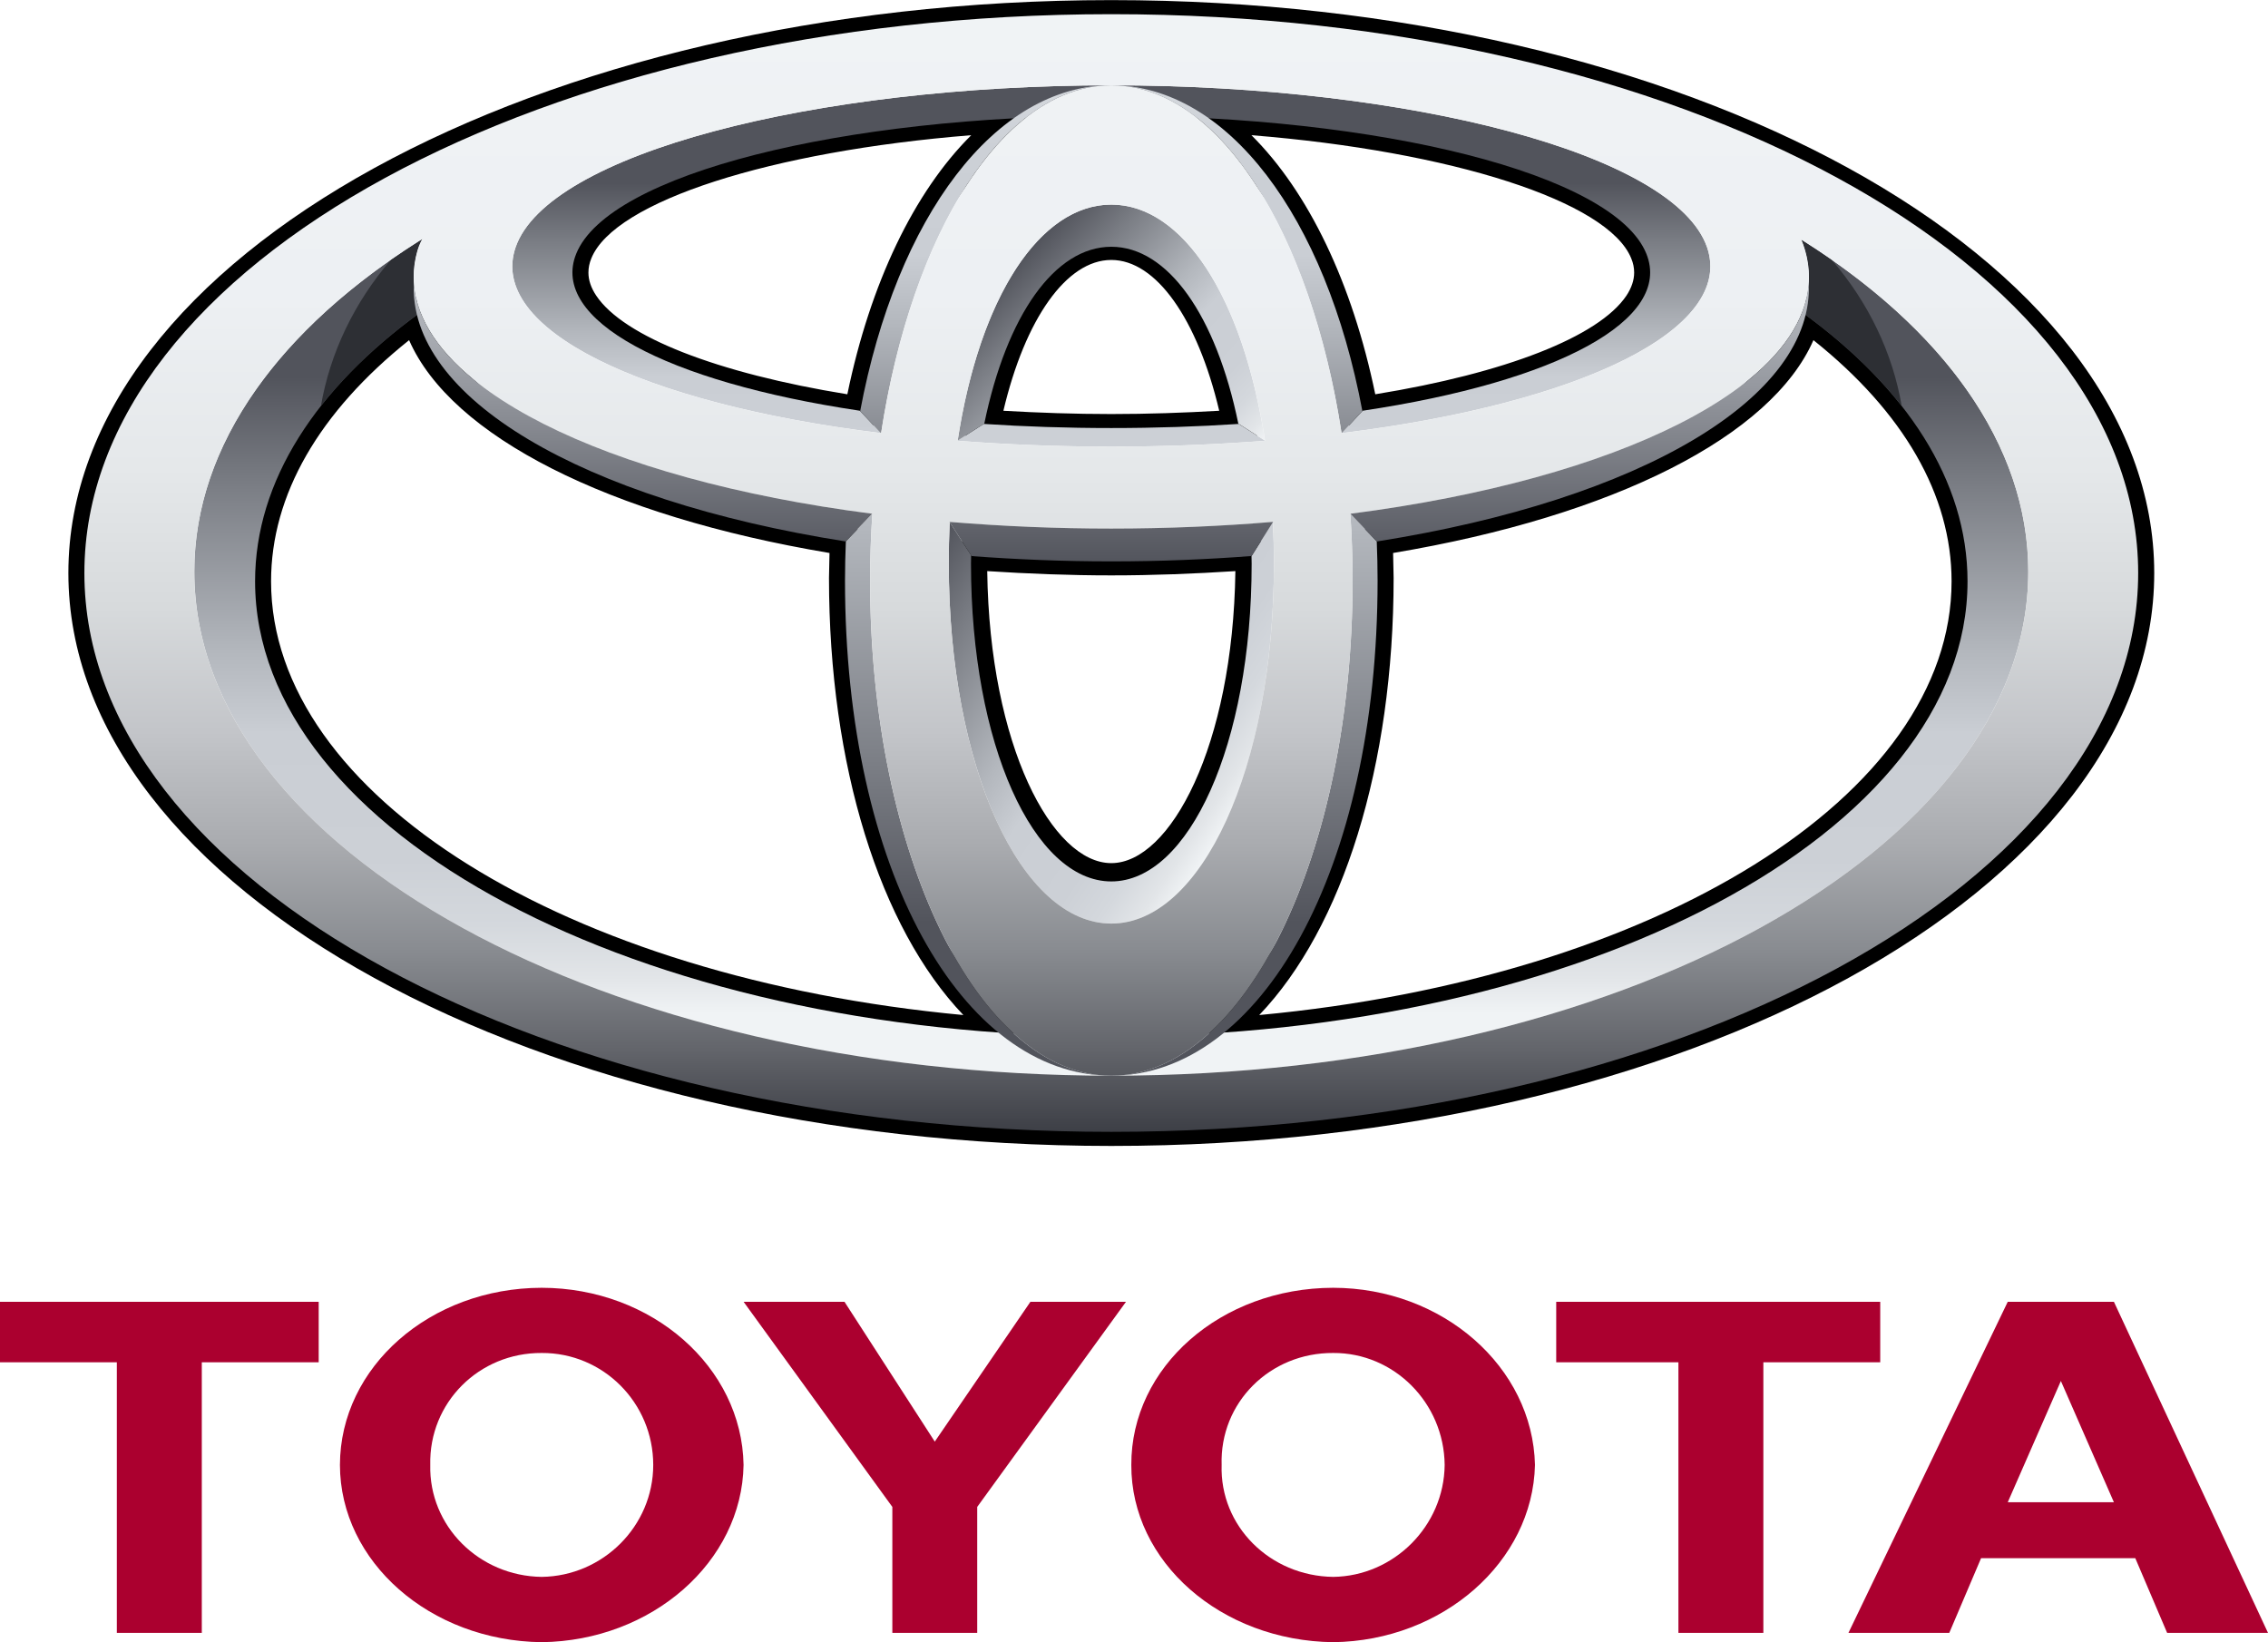 <svg width="87" height="63" viewBox="0 0 87 63" fill="none" xmlns="http://www.w3.org/2000/svg">
<g clip-path="url(#clip0_552_1591)">
<path d="M43.397 56.196C43.383 52.438 46.833 49.407 51.141 49.4C55.344 49.406 58.797 52.438 58.881 56.196C58.797 59.911 55.345 62.943 51.141 62.995C46.833 62.943 43.384 59.911 43.397 56.196ZM51.142 60.49C53.468 60.459 55.393 58.54 55.417 56.196C55.393 53.807 53.468 51.888 51.142 51.901C48.715 51.887 46.785 53.806 46.862 56.196C46.785 58.54 48.715 60.459 51.142 60.49ZM67.642 52.259V62.638H64.384V52.259H59.696V49.937H72.125V52.259H67.642ZM75.994 59.772L74.774 62.638H70.906L77.017 49.937H81.089L87 62.638H83.131L81.909 59.772H75.994ZM79.055 57.627H81.089L79.055 52.975L77.017 57.627H79.055ZM7.741 52.259V62.638H4.482V52.259H0V49.937H12.225V52.259H7.741ZM13.04 56.196C13.047 52.438 16.494 49.407 20.779 49.4C25.008 49.406 28.461 52.438 28.523 56.196C28.461 59.911 25.008 62.943 20.779 62.995C16.494 62.943 13.046 59.911 13.04 56.196ZM20.779 60.49C23.132 60.459 25.056 58.54 25.058 56.196C25.056 53.807 23.132 51.888 20.779 51.901C18.376 51.887 16.449 53.806 16.505 56.196C16.449 58.54 18.376 60.459 20.779 60.49ZM35.858 62.638H37.486V57.806L43.193 49.937H39.527L35.858 55.301L32.394 49.937H28.524L34.23 57.806V62.638H35.858Z" fill="#AB002F"/>
<path d="M2.623 21.982C2.623 34.1 20.57 43.959 42.63 43.959C64.689 43.959 82.636 34.1 82.636 21.982C82.636 9.863 64.689 0.004 42.629 0.004C20.57 0.004 2.623 9.863 2.623 21.982ZM3.851 21.982C3.851 10.459 21.246 1.084 42.63 1.084C64.012 1.084 81.408 10.459 81.408 21.982C81.408 33.507 64.012 42.882 42.63 42.882C21.246 42.881 3.851 33.507 3.851 21.982Z" fill="black"/>
<path d="M38.849 3.999C29.486 4.501 22.685 6.68 21.526 9.551C21.408 9.84 21.347 10.145 21.346 10.452C21.346 10.936 21.502 11.421 21.811 11.883C23.111 13.827 27.144 15.43 32.885 16.29L33.492 16.378L33.594 15.845C34.536 10.798 36.605 6.83 39.271 4.957L40.782 3.894L38.849 3.999ZM22.871 11.34C22.671 11.041 22.572 10.746 22.572 10.456C22.572 10.273 22.608 10.094 22.683 9.912C23.567 7.719 29.578 5.803 37.257 5.186C35.066 7.361 33.382 10.866 32.504 15.125C27.514 14.315 23.926 12.919 22.871 11.34ZM37.137 16.167L37.017 16.753L37.695 16.799C39.301 16.904 40.962 16.961 42.628 16.961C44.296 16.961 45.958 16.904 47.564 16.799L48.24 16.753L48.12 16.167C47.197 11.614 45.142 8.894 42.629 8.894C40.114 8.894 38.06 11.614 37.137 16.167ZM42.629 9.972C44.347 9.972 45.934 12.231 46.769 15.757C45.41 15.835 44.027 15.883 42.628 15.883C41.231 15.883 39.847 15.835 38.49 15.757C39.323 12.231 40.911 9.972 42.629 9.972ZM45.986 4.957C48.652 6.831 50.722 10.8 51.664 15.845L51.765 16.378L52.372 16.291C58.114 15.431 62.15 13.827 63.445 11.884C63.949 11.137 64.045 10.33 63.733 9.552C62.574 6.681 55.773 4.502 46.41 4L44.48 3.895L45.986 4.957ZM48.004 5.186C55.681 5.803 61.691 7.722 62.574 9.912C62.65 10.094 62.686 10.273 62.686 10.456C62.686 10.746 62.586 11.041 62.39 11.34C61.331 12.918 57.742 14.315 52.755 15.125C51.876 10.867 50.194 7.361 48.004 5.186ZM15.601 11.666C11.393 14.761 9.169 18.438 9.169 22.3C9.169 31.387 21.789 39.068 38.523 40.162L40.392 40.285L38.969 39.218C35.303 36.464 33.026 29.931 33.026 22.167L33.065 20.332L32.552 20.241C23.75 18.855 17.488 15.606 16.596 11.967L16.383 11.094L15.601 11.666ZM10.398 22.3C10.398 18.988 12.238 15.809 15.693 13.048C17.303 16.725 23.318 19.788 31.82 21.213C31.809 21.634 31.8 22.167 31.8 22.167C31.8 29.366 33.746 35.584 36.955 38.938C21.708 37.51 10.398 30.517 10.398 22.3ZM36.637 21.329L36.634 21.525C36.634 28.742 39.211 34.187 42.629 34.187C46.046 34.187 48.624 28.742 48.624 21.525L48.616 20.746L47.956 20.796C46.218 20.929 44.428 20.995 42.63 20.995C40.832 20.995 39.039 20.929 37.306 20.796L36.644 20.743L36.637 21.329ZM47.389 21.908C47.297 28.623 44.887 33.11 42.629 33.11C40.369 33.11 37.959 28.623 37.87 21.908C39.431 22.009 41.025 22.072 42.629 22.072C44.236 22.072 45.826 22.009 47.389 21.908ZM68.66 11.967C67.77 15.606 61.506 18.855 52.707 20.241L52.191 20.325L52.232 22.166C52.232 29.931 49.954 36.464 46.289 39.218L44.866 40.285L46.733 40.162C63.469 39.067 76.089 31.387 76.089 22.3C76.089 18.437 73.863 14.761 69.655 11.666L68.876 11.093L68.66 11.967ZM69.563 13.048C73.021 15.809 74.862 18.988 74.862 22.3C74.862 30.517 63.553 37.51 48.304 38.938C51.513 35.584 53.459 29.366 53.459 22.167C53.459 22.167 53.447 21.634 53.439 21.213C61.938 19.788 67.953 16.725 69.563 13.048Z" fill="black"/>
<path d="M69.096 9.193C69.152 9.33 69.204 9.469 69.244 9.61C69.475 10.417 69.427 11.21 69.128 11.982C73.12 14.873 75.474 18.438 75.474 22.3C75.474 31.942 60.768 39.759 42.629 39.759C24.489 39.759 9.785 31.942 9.785 22.3C9.785 18.441 12.141 14.873 16.128 11.982C15.831 11.21 15.783 10.417 16.014 9.61C16.062 9.457 16.126 9.307 16.205 9.165C10.757 12.572 7.454 17.038 7.454 21.929C7.454 32.608 23.201 41.264 42.629 41.264C62.054 41.264 77.804 32.608 77.804 21.929C77.804 17.048 74.514 12.593 69.096 9.193Z" fill="url(#paint0_linear_552_1591)"/>
<path d="M47.516 16.262C45.966 16.364 44.332 16.42 42.628 16.42C40.926 16.42 39.293 16.364 37.742 16.262H37.738L36.724 16.908C38.594 17.051 40.567 17.133 42.629 17.133C44.691 17.133 46.664 17.051 48.535 16.908L47.516 16.262ZM65.483 9.488C64.248 5.905 54.07 3.273 42.629 3.273C31.191 3.273 21.012 5.905 19.777 9.488C18.706 12.596 24.556 15.473 33.786 16.613L32.984 15.756C25.518 14.641 21.08 12.262 22.104 9.733C23.345 6.662 32.357 4.439 42.628 4.439C52.899 4.439 61.914 6.663 63.154 9.733C64.176 12.262 59.74 14.641 52.272 15.756L51.473 16.613C60.7 15.473 66.554 12.596 65.483 9.488Z" fill="url(#paint1_linear_552_1591)"/>
<path d="M37.755 16.262C38.612 12.08 40.472 9.466 42.629 9.466C44.788 9.466 46.646 12.08 47.504 16.262H47.521L48.524 16.901C47.678 11.378 45.359 7.849 42.63 7.849C39.899 7.849 37.582 11.378 36.736 16.901L37.739 16.262H37.755Z" fill="url(#paint2_linear_552_1591)"/>
<path d="M48.828 20.03L48.008 21.332C48.008 21.427 48.013 21.525 48.013 21.624C48.013 28.556 45.598 33.812 42.629 33.812C39.656 33.812 37.247 28.555 37.247 21.624C37.247 21.514 37.249 21.406 37.252 21.301L36.43 20.03C36.406 20.559 36.394 21.087 36.395 21.616C36.395 29.476 39.186 35.429 42.63 35.429C46.074 35.429 48.868 29.476 48.868 21.616C48.866 21.087 48.853 20.559 48.828 20.03Z" fill="url(#paint3_linear_552_1591)"/>
<path d="M33.799 16.616C34.979 8.94 38.486 3.272 42.629 3.272C38.187 3.272 34.401 8.294 32.996 15.771L33.787 16.616H33.799Z" fill="url(#paint4_linear_552_1591)"/>
<path d="M51.461 16.616H51.469L52.261 15.771C50.858 8.294 47.069 3.272 42.63 3.272C46.773 3.273 50.282 8.94 51.461 16.616Z" fill="url(#paint5_linear_552_1591)"/>
<path d="M52.812 20.767L51.805 19.711H51.797C51.853 20.55 51.885 21.402 51.885 22.268C51.885 32.76 47.741 41.264 42.63 41.264C48.36 41.264 52.844 33.376 52.844 22.268C52.844 21.76 52.832 21.262 52.812 20.767Z" fill="url(#paint6_linear_552_1591)"/>
<path d="M33.376 22.269C33.376 21.403 33.408 20.55 33.464 19.711H33.457L32.447 20.764C32.426 21.265 32.415 21.767 32.414 22.269C32.414 33.377 36.901 41.264 42.63 41.264C37.521 41.264 33.376 32.76 33.376 22.269Z" fill="url(#paint7_linear_552_1591)"/>
<path d="M69.128 11.982C70.654 13.088 71.942 14.294 72.949 15.575C72.6 13.537 71.677 11.609 70.263 9.965C69.882 9.698 69.492 9.441 69.095 9.193C69.152 9.33 69.204 9.47 69.243 9.61C69.476 10.417 69.428 11.21 69.128 11.982ZM16.129 11.982C15.832 11.21 15.784 10.417 16.015 9.61C16.063 9.457 16.127 9.307 16.206 9.165C15.796 9.424 15.393 9.691 14.996 9.965C13.584 11.61 12.662 13.538 12.31 15.575C13.318 14.294 14.603 13.087 16.129 11.982Z" fill="#2D2F34"/>
<path d="M3.237 21.982C3.237 10.143 20.873 0.544 42.63 0.544C64.384 0.544 82.02 10.143 82.02 21.982C82.02 33.822 64.384 43.418 42.63 43.418C20.873 43.418 3.237 33.823 3.237 21.982ZM42.63 41.264C62.055 41.264 77.804 32.608 77.804 21.929C77.804 11.248 62.055 2.589 42.63 2.589C23.202 2.589 7.454 11.249 7.454 21.929C7.454 32.608 23.202 41.264 42.63 41.264Z" fill="url(#paint8_linear_552_1591)"/>
<path d="M33.377 22.269C33.377 11.888 37.522 3.273 42.63 3.273C47.741 3.273 51.886 11.888 51.886 22.269C51.886 32.76 47.741 41.264 42.63 41.264C37.519 41.264 33.377 32.76 33.377 22.269ZM42.63 35.429C46.074 35.429 48.868 29.476 48.868 21.619C48.868 13.466 46.074 7.849 42.63 7.849C39.186 7.849 36.395 13.466 36.395 21.619C36.395 29.476 39.186 35.429 42.63 35.429Z" fill="url(#paint9_linear_552_1591)"/>
<path d="M16.015 9.609C17.03 6.08 29.309 0.944 42.63 0.944C55.949 0.944 67.806 4.614 69.245 9.609C70.855 15.209 59.022 20.276 42.63 20.276C26.235 20.276 14.403 15.209 16.015 9.609ZM42.63 3.273C31.191 3.273 21.013 5.905 19.778 9.487C18.394 13.501 28.554 17.132 42.63 17.132C56.709 17.132 66.866 13.5 65.484 9.487C64.249 5.904 54.071 3.273 42.63 3.273Z" fill="url(#paint10_linear_552_1591)"/>
<path d="M36.418 20.02L36.425 20.024L37.27 21.332C38.99 21.461 40.779 21.535 42.629 21.535C44.487 21.535 46.281 21.462 48.012 21.329L48.835 20.023L48.84 20.019C46.862 20.184 44.788 20.276 42.63 20.276C40.556 20.277 38.483 20.191 36.418 20.02ZM69.383 10.82C69.172 14.824 62.162 18.371 51.801 19.708L51.804 19.711L52.815 20.771C62.953 19.171 69.623 15.241 69.383 10.82ZM15.875 10.82C15.636 15.245 22.305 19.171 32.441 20.771L33.454 19.711L33.457 19.708C23.093 18.371 16.089 14.824 15.875 10.82Z" fill="url(#paint11_linear_552_1591)"/>
</g>
<defs>
<linearGradient id="paint0_linear_552_1591" x1="42.629" y1="38.876" x2="42.629" y2="14.448" gradientUnits="userSpaceOnUse">
<stop stop-color="#F0F3F5"/>
<stop offset="0.056" stop-color="#E2E5E8"/>
<stop offset="0.138" stop-color="#D4D8DD"/>
<stop offset="0.242" stop-color="#CCD0D6"/>
<stop offset="0.44" stop-color="#CACED4"/>
<stop offset="0.568" stop-color="#B3B7BD"/>
<stop offset="0.835" stop-color="#797C83"/>
<stop offset="1" stop-color="#52545C"/>
</linearGradient>
<linearGradient id="paint1_linear_552_1591" x1="42.63" y1="20.264" x2="42.63" y2="7.027" gradientUnits="userSpaceOnUse">
<stop stop-color="#F0F3F5"/>
<stop offset="0.056" stop-color="#E2E5E8"/>
<stop offset="0.138" stop-color="#D4D8DD"/>
<stop offset="0.242" stop-color="#CCD0D6"/>
<stop offset="0.44" stop-color="#CACED4"/>
<stop offset="0.568" stop-color="#B3B7BD"/>
<stop offset="0.835" stop-color="#797C83"/>
<stop offset="1" stop-color="#52545C"/>
</linearGradient>
<linearGradient id="paint2_linear_552_1591" x1="47.635" y1="17.831" x2="39.251" y2="9.817" gradientUnits="userSpaceOnUse">
<stop stop-color="#F0F3F5"/>
<stop offset="0.056" stop-color="#E2E5E8"/>
<stop offset="0.138" stop-color="#D4D8DD"/>
<stop offset="0.242" stop-color="#CCD0D6"/>
<stop offset="0.44" stop-color="#CACED4"/>
<stop offset="0.568" stop-color="#B3B7BD"/>
<stop offset="0.835" stop-color="#797C83"/>
<stop offset="1" stop-color="#52545C"/>
</linearGradient>
<linearGradient id="paint3_linear_552_1591" x1="48.593" y1="29.368" x2="35.815" y2="20.965" gradientUnits="userSpaceOnUse">
<stop stop-color="#F0F3F5"/>
<stop offset="0.056" stop-color="#E2E5E8"/>
<stop offset="0.138" stop-color="#D4D8DD"/>
<stop offset="0.242" stop-color="#CCD0D6"/>
<stop offset="0.44" stop-color="#CACED4"/>
<stop offset="0.568" stop-color="#B3B7BD"/>
<stop offset="0.835" stop-color="#797C83"/>
<stop offset="1" stop-color="#52545C"/>
</linearGradient>
<linearGradient id="paint4_linear_552_1591" x1="37.813" y1="0.542" x2="37.813" y2="21.537" gradientUnits="userSpaceOnUse">
<stop stop-color="#F0F3F5"/>
<stop offset="0.056" stop-color="#E2E5E8"/>
<stop offset="0.138" stop-color="#D4D8DD"/>
<stop offset="0.242" stop-color="#CCD0D6"/>
<stop offset="0.44" stop-color="#CACED4"/>
<stop offset="0.568" stop-color="#B3B7BD"/>
<stop offset="0.835" stop-color="#797C83"/>
<stop offset="1" stop-color="#52545C"/>
</linearGradient>
<linearGradient id="paint5_linear_552_1591" x1="47.445" y1="0.542" x2="47.445" y2="21.537" gradientUnits="userSpaceOnUse">
<stop stop-color="#F0F3F5"/>
<stop offset="0.056" stop-color="#E2E5E8"/>
<stop offset="0.138" stop-color="#D4D8DD"/>
<stop offset="0.242" stop-color="#CCD0D6"/>
<stop offset="0.44" stop-color="#CACED4"/>
<stop offset="0.568" stop-color="#B3B7BD"/>
<stop offset="0.835" stop-color="#797C83"/>
<stop offset="1" stop-color="#52545C"/>
</linearGradient>
<linearGradient id="paint6_linear_552_1591" x1="47.737" y1="0.365" x2="47.737" y2="35.404" gradientUnits="userSpaceOnUse">
<stop stop-color="#F0F3F5"/>
<stop offset="0.056" stop-color="#E2E5E8"/>
<stop offset="0.138" stop-color="#D4D8DD"/>
<stop offset="0.242" stop-color="#CCD0D6"/>
<stop offset="0.44" stop-color="#CACED4"/>
<stop offset="0.568" stop-color="#B3B7BD"/>
<stop offset="0.835" stop-color="#797C83"/>
<stop offset="1" stop-color="#52545C"/>
</linearGradient>
<linearGradient id="paint7_linear_552_1591" x1="37.522" y1="0.366" x2="37.522" y2="35.404" gradientUnits="userSpaceOnUse">
<stop stop-color="#F0F3F5"/>
<stop offset="0.056" stop-color="#E2E5E8"/>
<stop offset="0.138" stop-color="#D4D8DD"/>
<stop offset="0.242" stop-color="#CCD0D6"/>
<stop offset="0.44" stop-color="#CACED4"/>
<stop offset="0.568" stop-color="#B3B7BD"/>
<stop offset="0.835" stop-color="#797C83"/>
<stop offset="1" stop-color="#52545C"/>
</linearGradient>
<linearGradient id="paint8_linear_552_1591" x1="42.629" y1="0.544" x2="42.629" y2="43.418" gradientUnits="userSpaceOnUse">
<stop stop-color="#F0F3F5"/>
<stop offset="0.253" stop-color="#EDF0F3"/>
<stop offset="0.406" stop-color="#E5E8EA"/>
<stop offset="0.531" stop-color="#D7DADC"/>
<stop offset="0.642" stop-color="#C3C5C9"/>
<stop offset="0.744" stop-color="#A9ABAF"/>
<stop offset="0.839" stop-color="#888B90"/>
<stop offset="0.926" stop-color="#63656B"/>
<stop offset="1" stop-color="#3D3F46"/>
</linearGradient>
<linearGradient id="paint9_linear_552_1591" x1="42.631" y1="0.542" x2="42.631" y2="43.419" gradientUnits="userSpaceOnUse">
<stop stop-color="#F0F3F5"/>
<stop offset="0.253" stop-color="#EDF0F3"/>
<stop offset="0.406" stop-color="#E5E8EA"/>
<stop offset="0.531" stop-color="#D7DADC"/>
<stop offset="0.642" stop-color="#C3C5C9"/>
<stop offset="0.744" stop-color="#A9ABAF"/>
<stop offset="0.839" stop-color="#888B90"/>
<stop offset="0.926" stop-color="#63656B"/>
<stop offset="1" stop-color="#3D3F46"/>
</linearGradient>
<linearGradient id="paint10_linear_552_1591" x1="42.63" y1="0.546" x2="42.63" y2="43.422" gradientUnits="userSpaceOnUse">
<stop stop-color="#F0F3F5"/>
<stop offset="0.253" stop-color="#EDF0F3"/>
<stop offset="0.406" stop-color="#E5E8EA"/>
<stop offset="0.531" stop-color="#D7DADC"/>
<stop offset="0.642" stop-color="#C3C5C9"/>
<stop offset="0.744" stop-color="#A9ABAF"/>
<stop offset="0.839" stop-color="#888B90"/>
<stop offset="0.926" stop-color="#63656B"/>
<stop offset="1" stop-color="#3D3F46"/>
</linearGradient>
<linearGradient id="paint11_linear_552_1591" x1="42.629" y1="9.436" x2="42.629" y2="21.655" gradientUnits="userSpaceOnUse">
<stop stop-color="#CACED4"/>
<stop offset="1" stop-color="#52545C"/>
</linearGradient>
<clipPath id="clip0_552_1591">
<rect width="87" height="63" fill="white"/>
</clipPath>
</defs>
</svg>
